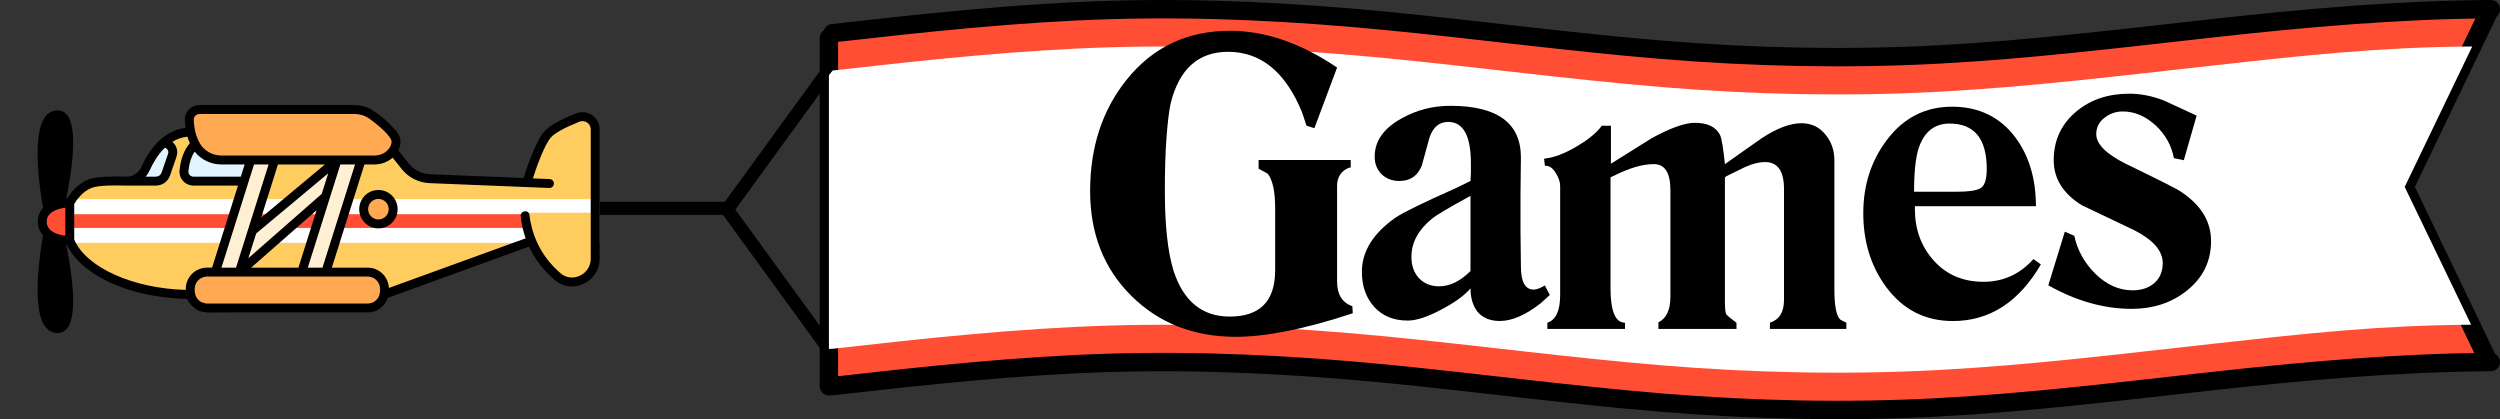 <?xml version="1.0" encoding="UTF-8" standalone="no"?>
<!-- Created with Inkscape (http://www.inkscape.org/) -->

<svg
   width="102.498mm"
   height="17.187mm"
   viewBox="0 0 102.498 17.187"
   version="1.1"
   id="svg324455"
   sodipodi:docname="Plane_Stripe_Games.svg"
   inkscape:version="1.1 (c68e22c387, 2021-05-23)"
   xmlns:inkscape="http://www.inkscape.org/namespaces/inkscape"
   xmlns:sodipodi="http://sodipodi.sourceforge.net/DTD/sodipodi-0.dtd"
   xmlns="http://www.w3.org/2000/svg"
   xmlns:svg="http://www.w3.org/2000/svg">
  <rect x="0" y="0" width="102.498" height="17.187" fill="#333333" stroke="none"/>
  <sodipodi:namedview
     id="namedview324457"
     pagecolor="#ffffff"
     bordercolor="#666666"
     borderopacity="1.0"
     inkscape:pageshadow="2"
     inkscape:pageopacity="0.0"
     inkscape:pagecheckerboard="0"
     inkscape:document-units="mm"
     showgrid="false"
     fit-margin-top="0"
     fit-margin-left="0"
     fit-margin-right="0"
     fit-margin-bottom="0"
     inkscape:zoom="1.0809568"
     inkscape:cx="259.02979"
     inkscape:cy="-18.964681"
     inkscape:window-width="1920"
     inkscape:window-height="1017"
     inkscape:window-x="-8"
     inkscape:window-y="-8"
     inkscape:window-maximized="1"
     inkscape:current-layer="layer1" />
  <defs
     id="defs324452">
    <clipPath
       clipPathUnits="userSpaceOnUse"
       id="clipPath297720">
      <g
         id="g297730">
        <path
           id="path297722"
           style="fill:#ffcd5f;fill-opacity:1;stroke:none;stroke-width:0.885;stroke-linecap:round;stroke-linejoin:round;stroke-opacity:1;paint-order:markers stroke fill;stop-color:#000000"
           d="m 217.893,19.371 c -1.684,0.146 -3.284,0.832 -4.77,1.602 -1.288,0.709 -1.599,2.511 -0.746,3.675 0.663,0.883 1.04,1.991 0.75,3.09 -0.595,2.716 -1.518,5.36 -2.583,7.925 -0.635,1.466 -1.556,3.131 -3.298,3.39 -1.511,0.18 -3.011,0.198 -4.418,0.254 -7.06,0.248 -14.138,-0.122 -21.187,0.422 -2.481,0.225 -4.649,1.693 -6.53,3.228 -1.559,1.299 -2.776,2.955 -3.9,4.62 -0.569,1.192 -0.297,2.518 -0.358,3.791 0.07,3.938 -0.205,7.908 0.375,11.818 0.38,2.668 1.98,4.948 3.859,6.799 5.366,5.696 12.571,9.252 19.891,11.742 6.672,2.181 13.631,3.6 20.656,3.85 0.895,-0.061 1.851,0.188 2.705,-0.079 0.604,-0.299 1.39,-0.4 1.576,-1.156 0.527,-1.402 0.676,-2.978 1.586,-4.229 0.754,-1.099 1.576,-2.308 2.826,-2.869 1.697,-0.52 3.507,-0.522 5.231,-0.824 0.635,-0.429 1.531,-0.657 1.666,-1.524 3.463,-10.945 6.926,-21.89 10.389,-32.835 -0.161,-0.561 0.032,-1.338 -0.363,-1.757 -0.636,-0.408 -1.219,-1.028 -2.044,-0.847 -6.114,-0.057 -12.246,0.178 -18.344,-0.373 -1.197,-0.291 -2.3,-1.174 -2.848,-2.275 -0.173,-3.541 0.609,-7.136 2.188,-10.31 0.451,-0.971 1.565,-1.544 1.641,-2.704 0.152,-1.95 -1.186,-4.176 -3.252,-4.398 -0.232,-0.025 -0.466,-0.034 -0.699,-0.025 z" />
        <path
           id="path297724"
           style="fill:#ffcd5f;fill-opacity:1;stroke:none;stroke-width:0.885;stroke-linecap:round;stroke-linejoin:round;stroke-opacity:1;paint-order:markers stroke fill;stop-color:#000000"
           d="m 257.619,30.648 c -0.587,-0.016 -1.184,0.015 -1.586,0.504 -0.539,0.42 -1.186,0.772 -1.285,1.514 -2.087,6.32 -4.116,12.662 -6.012,19.043 -0.355,1.084 0.17,2.446 1.323,2.759 1.331,0.537 2.527,-0.606 3.524,-1.339 6.243,-5.006 12.33,-10.203 18.495,-15.305 1.401,-1.204 2.892,-2.339 4.238,-3.587 0.144,-0.56 0.812,-1.109 0.557,-1.678 -0.306,-0.548 -0.331,-1.386 -1.092,-1.467 -1.035,-0.547 -2.24,-0.232 -3.362,-0.339 -4.933,-0.058 -9.867,-0.182 -14.801,-0.106 z" />
        <path
           id="path297726"
           style="fill:#ffcd5f;fill-opacity:1;stroke:none;stroke-width:0.885;stroke-linecap:round;stroke-linejoin:round;stroke-opacity:1;paint-order:markers stroke fill;stop-color:#000000"
           d="m 270.52,51.053 c -2.155,1.57 -4.111,3.404 -6.163,5.108 -6.318,5.435 -12.652,10.857 -18.837,16.445 -0.847,0.761 -1.06,2.215 -0.206,3.051 0.921,1.123 2.562,0.886 3.861,0.983 5.24,0.032 10.479,-0.105 15.718,-0.157 0.659,-0.39 1.599,-0.479 1.835,-1.319 2.155,-6.768 4.355,-13.532 6.327,-20.36 0.215,-0.893 0.729,-1.889 0.101,-2.729 -0.131,-0.706 -0.653,-0.966 -1.312,-1.066 -0.477,-0.235 -0.852,-0.168 -1.323,0.045 z" />
        <path
           id="path297728"
           style="fill:#ffcd5f;fill-opacity:1;stroke:none;stroke-width:0.885;stroke-linecap:round;stroke-linejoin:round;stroke-opacity:1;paint-order:markers stroke fill;stop-color:#000000"
           d="m 381.887,12.859 c -2.494,0.317 -4.701,1.645 -6.961,2.657 -3.032,1.46 -6.259,3.043 -8.119,5.986 -1.628,2.534 -2.657,5.392 -3.855,8.141 -0.958,2.462 -2.085,4.887 -2.679,7.468 -0.097,0.625 0.094,1.214 0.602,1.606 0.357,0.54 0.867,0.911 1.532,0.929 0.78,0.13 1.566,0.215 2.352,0.288 -14.69,-0.315 -29.427,-1.069 -44.144,-1.637 -1.352,-0.082 -2.732,-0.059 -4.068,-0.207 -2.42,-1.254 -5.166,-2.159 -6.963,-4.324 -1.566,-1.644 -2.8,-3.622 -4.603,-5.027 -1.062,-0.802 -2.645,-0.578 -3.48,0.441 -2.373,1.261 -5.142,1.397 -7.776,1.408 -0.981,0.06 -2.127,-0.014 -2.811,0.832 -0.737,0.623 -0.731,1.807 -1.078,2.594 -4.102,13.192 -8.31,26.352 -12.425,39.54 -0.298,1.386 0.833,2.721 2.2,2.876 3.091,0.414 6.227,0.287 9.339,0.394 2.473,0.099 4.981,-0.042 7.425,0.397 2.229,0.777 3.171,3.134 4.112,5.094 0.405,0.764 0.67,1.755 1.621,1.983 0.512,0.367 1.104,0.449 1.685,0.195 18.118,-6.524 36.227,-13.077 54.312,-19.692 0.896,-0.164 1.405,-0.914 2.015,-1.512 0.237,-1.428 -0.403,-2.779 -0.655,-4.163 -0.413,-1.833 -0.923,-3.674 -0.943,-5.565 5.18,-0.359 10.379,-0.226 15.568,-0.264 3.826,0 7.651,0 11.477,0 0.494,-0.321 1.27,-0.379 1.577,-0.873 0.333,-0.713 0.516,-1.453 0.414,-2.242 -0.089,-11.217 -0.179,-22.433 -0.269,-33.65 -0.4,-0.766 -0.623,-1.671 -1.442,-2.105 -1.093,-0.976 -2.448,-1.729 -3.962,-1.565 z m -83.654,32.006 c 1.841,0.036 3.83,0.681 4.813,2.352 2.043,3.056 0.804,7.976 -2.791,9.231 -2.93,1.099 -6.681,-0.311 -7.889,-3.256 -0.242,-1.618 -0.268,-3.314 0.087,-4.919 0.421,-1.413 1.723,-2.365 2.971,-3.02 0.894,-0.332 1.862,-0.415 2.809,-0.387 z" />
      </g>
    </clipPath>
  </defs>
  <g
     inkscape:label="Layer 1"
     inkscape:groupmode="layer"
     id="layer1"
     transform="translate(-7.224,-157.837)">
    <g
       id="g17236"
       transform="translate(0,-2.117)">
      <path
         style="fill:none;stroke:#000000;stroke-width:0.536;stroke-linecap:round;stroke-linejoin:miter;stroke-miterlimit:4;stroke-dasharray:none;stroke-opacity:1"
         d="M 27.648,168.495 H 37.078"
         id="path313325"
         sodipodi:nodetypes="cc" />
      <path
         style="fill:none;stroke:#000000;stroke-width:0.536;stroke-linecap:round;stroke-linejoin:miter;stroke-miterlimit:4;stroke-dasharray:none;stroke-opacity:1"
         d="m 37.078,168.495 4.434,-6.097"
         id="path313327"
         sodipodi:nodetypes="cc" />
      <path
         style="fill:none;stroke:#000000;stroke-width:0.536;stroke-linecap:round;stroke-linejoin:miter;stroke-miterlimit:4;stroke-dasharray:none;stroke-opacity:1"
         d="m 37.078,168.598 4.434,6.097"
         id="path313445"
         sodipodi:nodetypes="cc" />
    </g>
    <path
       style="fill:#ff4e33;fill-opacity:1;stroke:#000000;stroke-width:0.754;stroke-linecap:round;stroke-linejoin:round;stroke-miterlimit:4;stroke-dasharray:none;stroke-opacity:1;paint-order:markers stroke fill;stop-color:#000000"
       d="m 41.361,159.199 c 3.777,-0.428 7.554,-0.836 11.331,-0.951 3.777,-0.115 7.554,0.076 11.33,0.442 3.777,0.366 7.554,0.877 11.331,1.188 3.777,0.311 7.554,0.393 11.331,0.193 3.777,-0.2 7.553,-0.666 11.33,-1.084 3.779,-0.418 7.555,-0.75 11.332,-0.773 l -0.103,0.146 -3.429,7.14 v 0 l 3.429,7.14 0.103,0.04 c -3.776,0.024 -7.552,0.356 -11.332,0.773 -3.776,0.418 -7.552,0.884 -11.33,1.084 -3.777,0.2 -7.554,0.117 -11.331,-0.193 -3.777,-0.311 -7.554,-0.821 -11.331,-1.188 -3.777,-0.366 -7.554,-0.557 -11.33,-0.442 -3.777,0.115 -7.554,0.523 -11.331,0.951 l -0.153,0.007 v -14.279"
       title="t sin(6*t)"
       id="path315727"
       sodipodi:nodetypes="ccccsccccccccscccccc" />
    <g
       id="g990"
       transform="matrix(0.919,0,0,0.919,6.447,15.498)">
      <path
         id="path162447"
         style="fill:#ff4e33;fill-opacity:1;stroke:none;stroke-width:0.048;stroke-linecap:round;stroke-linejoin:round;stroke-opacity:1;paint-order:markers stroke fill;stop-color:#000000"
         d="m 3.454,164.027 c -0.307,0.07 -0.622,0.271 -0.7,0.595 -0.103,0.319 0.1,0.668 0.391,0.807 0.135,0.083 0.291,0.143 0.452,0.118 0.18,-0.006 0.309,-0.169 0.363,-0.327 0.03,-0.141 0.004,-0.287 0.013,-0.43 -0.003,-0.171 0.022,-0.352 -0.055,-0.511 -0.036,-0.116 -0.137,-0.202 -0.256,-0.223 -0.066,-0.026 -0.138,-0.04 -0.209,-0.029 z" />
      <path
         id="path1258"
         style="fill:#000000;stroke:none;stroke-width:0.019;stroke-linecap:round;stroke-linejoin:round;stroke-opacity:1;paint-order:markers stroke fill;stop-color:#000000"
         d="m 2.974,165.523 c -0.088,0.128 -0.072,0.292 -0.105,0.438 -0.11,0.8 -0.195,1.611 -0.136,2.419 0.033,0.327 0.073,0.674 0.261,0.954 0.113,0.168 0.323,0.29 0.528,0.227 0.213,-0.071 0.297,-0.309 0.345,-0.508 0.093,-0.459 0.056,-0.932 0.021,-1.395 -0.059,-0.652 -0.167,-1.3 -0.301,-1.94 -0.031,-0.104 -0.121,-0.174 -0.224,-0.2 -0.094,-0.029 -0.2,-0.106 -0.295,-0.036 -0.031,0.014 -0.063,0.029 -0.094,0.043 z" />
      <path
         id="path7867"
         style="fill:#000000;stroke:none;stroke-width:0.096;stroke-linecap:round;stroke-linejoin:round;stroke-opacity:1;paint-order:markers stroke fill;stop-color:#000000"
         d="m 3.359,160.031 c -0.241,0.046 -0.379,0.282 -0.468,0.49 -0.117,0.349 -0.123,0.723 -0.136,1.088 -0.012,0.723 0.049,1.447 0.159,2.161 0.019,0.139 0.107,0.289 0.259,0.302 0.096,0.007 0.195,-0.028 0.278,-0.072 0.074,-0.046 0.129,-0.115 0.139,-0.204 0.103,-0.504 0.161,-1.017 0.222,-1.528 0.06,-0.519 0.105,-1.044 0.056,-1.566 -0.028,-0.222 -0.088,-0.467 -0.27,-0.613 -0.068,-0.05 -0.157,-0.07 -0.24,-0.058 z" />
      <path
         id="path297849"
         style="fill:#e1f4ff;fill-opacity:1;stroke:none;stroke-width:0.048;stroke-linecap:round;stroke-linejoin:round;stroke-opacity:1;paint-order:markers stroke fill;stop-color:#000000"
         d="m 8.066,161.346 c -0.277,0.279 -0.493,0.611 -0.667,0.962 -0.054,0.115 -0.123,0.221 -0.183,0.331 -0.03,0.066 0.007,0.137 0.014,0.204 0.055,0.069 0.132,0.116 0.222,0.115 0.181,0.006 0.372,0.032 0.546,-0.031 0.215,-0.088 0.279,-0.333 0.352,-0.53 0.075,-0.23 0.167,-0.457 0.219,-0.693 0.015,-0.145 -0.092,-0.268 -0.19,-0.36 -0.068,-0.017 -0.136,-0.096 -0.204,-0.046 -0.036,0.016 -0.072,0.032 -0.108,0.048 z" />
      <path
         id="path297888"
         style="fill:#e1f4ff;fill-opacity:1;stroke:none;stroke-width:0.048;stroke-linecap:round;stroke-linejoin:round;stroke-opacity:1;paint-order:markers stroke fill;stop-color:#000000"
         d="m 9.498,161.496 c -0.184,0.047 -0.238,0.254 -0.297,0.409 -0.07,0.227 -0.142,0.463 -0.126,0.702 0.02,0.235 0.264,0.386 0.486,0.372 0.679,0.013 1.358,0.009 2.037,0.012 0.072,-0.041 0.175,-0.049 0.2,-0.14 0.059,-0.178 0.115,-0.359 0.164,-0.54 0.014,-0.071 -0.044,-0.135 -0.066,-0.2 -0.128,-0.102 -0.303,-0.072 -0.455,-0.086 -0.333,-0.014 -0.669,10e-4 -1.001,-0.037 -0.287,-0.056 -0.528,-0.239 -0.735,-0.437 -0.058,-0.053 -0.132,-0.052 -0.206,-0.056 z" />
      <g
         id="g95504"
         transform="matrix(0.108,0,0,0.108,-14.56,158.723)">
        <path
           id="path8125"
           style="fill:#ffcd5f;fill-opacity:1;stroke:none;stroke-width:0.885;stroke-linecap:round;stroke-linejoin:round;stroke-opacity:1;paint-order:markers stroke fill;stop-color:#000000"
           d="m 217.893,19.371 c -1.684,0.146 -3.284,0.832 -4.77,1.602 -1.288,0.709 -1.599,2.511 -0.746,3.675 0.663,0.883 1.04,1.991 0.75,3.09 -0.595,2.716 -1.518,5.36 -2.583,7.925 -0.635,1.466 -1.556,3.131 -3.298,3.39 -1.511,0.18 -3.011,0.198 -4.418,0.254 -7.06,0.248 -14.138,-0.122 -21.187,0.422 -2.481,0.225 -4.649,1.693 -6.53,3.228 -1.559,1.299 -2.776,2.955 -3.9,4.62 -0.569,1.192 -0.297,2.518 -0.358,3.791 0.07,3.938 -0.205,7.908 0.375,11.818 0.38,2.668 1.98,4.948 3.859,6.799 5.366,5.696 12.571,9.252 19.891,11.742 6.672,2.181 13.631,3.6 20.656,3.85 0.895,-0.061 1.851,0.188 2.705,-0.079 0.604,-0.299 1.39,-0.4 1.576,-1.156 0.527,-1.402 0.676,-2.978 1.586,-4.229 0.754,-1.099 1.576,-2.308 2.826,-2.869 1.697,-0.52 3.507,-0.522 5.231,-0.824 0.635,-0.429 1.531,-0.657 1.666,-1.524 3.463,-10.945 6.926,-21.89 10.389,-32.835 -0.161,-0.561 0.032,-1.338 -0.363,-1.757 -0.636,-0.408 -1.219,-1.028 -2.044,-0.847 -6.114,-0.057 -12.246,0.178 -18.344,-0.373 -1.197,-0.291 -2.3,-1.174 -2.848,-2.275 -0.173,-3.541 0.609,-7.136 2.188,-10.31 0.451,-0.971 1.565,-1.544 1.641,-2.704 0.152,-1.95 -1.186,-4.176 -3.252,-4.398 -0.232,-0.025 -0.466,-0.034 -0.699,-0.025 z" />
        <path
           id="path8164"
           style="fill:#ffcd5f;fill-opacity:1;stroke:none;stroke-width:0.885;stroke-linecap:round;stroke-linejoin:round;stroke-opacity:1;paint-order:markers stroke fill;stop-color:#000000"
           d="m 257.619,30.648 c -0.587,-0.016 -1.184,0.015 -1.586,0.504 -0.539,0.42 -1.186,0.772 -1.285,1.514 -2.087,6.32 -4.116,12.662 -6.012,19.043 -0.355,1.084 0.17,2.446 1.323,2.759 1.331,0.537 2.527,-0.606 3.524,-1.339 6.243,-5.006 12.33,-10.203 18.495,-15.305 1.401,-1.204 2.892,-2.339 4.238,-3.587 0.144,-0.56 0.812,-1.109 0.557,-1.678 -0.306,-0.548 -0.331,-1.386 -1.092,-1.467 -1.035,-0.547 -2.24,-0.232 -3.362,-0.339 -4.933,-0.058 -9.867,-0.182 -14.801,-0.106 z" />
        <path
           id="path8203"
           style="fill:#ffcd5f;fill-opacity:1;stroke:none;stroke-width:0.885;stroke-linecap:round;stroke-linejoin:round;stroke-opacity:1;paint-order:markers stroke fill;stop-color:#000000"
           d="m 270.52,51.053 c -2.155,1.57 -4.111,3.404 -6.163,5.108 -6.318,5.435 -12.652,10.857 -18.837,16.445 -0.847,0.761 -1.06,2.215 -0.206,3.051 0.921,1.123 2.562,0.886 3.861,0.983 5.24,0.032 10.479,-0.105 15.718,-0.157 0.659,-0.39 1.599,-0.479 1.835,-1.319 2.155,-6.768 4.355,-13.532 6.327,-20.36 0.215,-0.893 0.729,-1.889 0.101,-2.729 -0.131,-0.706 -0.653,-0.966 -1.312,-1.066 -0.477,-0.235 -0.852,-0.168 -1.323,0.045 z" />
        <path
           id="path8242"
           style="fill:#ffcd5f;fill-opacity:1;stroke:none;stroke-width:0.885;stroke-linecap:round;stroke-linejoin:round;stroke-opacity:1;paint-order:markers stroke fill;stop-color:#000000"
           d="m 381.887,12.859 c -2.494,0.317 -4.701,1.645 -6.961,2.657 -3.032,1.46 -6.259,3.043 -8.119,5.986 -1.628,2.534 -2.657,5.392 -3.855,8.141 -0.958,2.462 -2.085,4.887 -2.679,7.468 -0.097,0.625 0.094,1.214 0.602,1.606 0.357,0.54 0.867,0.911 1.532,0.929 0.78,0.13 1.566,0.215 2.352,0.288 -14.69,-0.315 -29.427,-1.069 -44.144,-1.637 -1.352,-0.082 -2.732,-0.059 -4.068,-0.207 -2.42,-1.254 -5.166,-2.159 -6.963,-4.324 -1.566,-1.644 -2.8,-3.622 -4.603,-5.027 -1.062,-0.802 -2.645,-0.578 -3.48,0.441 -2.373,1.261 -5.142,1.397 -7.776,1.408 -0.981,0.06 -2.127,-0.014 -2.811,0.832 -0.737,0.623 -0.731,1.807 -1.078,2.594 -4.102,13.192 -8.31,26.352 -12.425,39.54 -0.298,1.386 0.833,2.721 2.2,2.876 3.091,0.414 6.227,0.287 9.339,0.394 2.473,0.099 4.981,-0.042 7.425,0.397 2.229,0.777 3.171,3.134 4.112,5.094 0.405,0.764 0.67,1.755 1.621,1.983 0.512,0.367 1.104,0.449 1.685,0.195 18.118,-6.524 36.227,-13.077 54.312,-19.692 0.896,-0.164 1.405,-0.914 2.015,-1.512 0.237,-1.428 -0.403,-2.779 -0.655,-4.163 -0.413,-1.833 -0.923,-3.674 -0.943,-5.565 5.18,-0.359 10.379,-0.226 15.568,-0.264 3.826,0 7.651,0 11.477,0 0.494,-0.321 1.27,-0.379 1.577,-0.873 0.333,-0.713 0.516,-1.453 0.414,-2.242 -0.089,-11.217 -0.179,-22.433 -0.269,-33.65 -0.4,-0.766 -0.623,-1.671 -1.442,-2.105 -1.093,-0.976 -2.448,-1.729 -3.962,-1.565 z m -83.654,32.006 c 1.841,0.036 3.83,0.681 4.813,2.352 2.043,3.056 0.804,7.976 -2.791,9.231 -2.93,1.099 -6.681,-0.311 -7.889,-3.256 -0.242,-1.618 -0.268,-3.314 0.087,-4.919 0.421,-1.413 1.723,-2.365 2.971,-3.02 0.894,-0.332 1.862,-0.415 2.809,-0.387 z" />
      </g>
      <path
         id="path1297"
         style="fill:#000000;stroke:none;stroke-width:0.039;stroke-linecap:round;stroke-linejoin:round;stroke-opacity:1;paint-order:markers stroke fill;stop-color:#000000"
         d="m 10.485,172.631 c -16.697,-9.272 -8.348,-4.636 0,0 z"
         sodipodi:nodetypes="cc" />
      <path
         id="path51291"
         style="fill:#ffa953;fill-opacity:1;stroke:none;stroke-width:0.068;stroke-linecap:round;stroke-linejoin:round;stroke-opacity:1;paint-order:markers stroke fill;stop-color:#000000"
         d="m 9.489,159.865 c -0.102,0.114 -0.192,0.254 -0.182,0.414 0.015,0.244 0.062,0.487 0.134,0.72 0.135,0.426 0.45,0.81 0.883,0.951 0.261,0.097 0.543,0.062 0.815,0.074 2.205,0.019 4.411,0.006 6.616,0.005 0.145,-0.028 0.272,-0.11 0.399,-0.182 0.22,-0.136 0.373,-0.383 0.385,-0.642 -0.022,-0.229 -0.192,-0.407 -0.341,-0.567 -0.29,-0.285 -0.607,-0.551 -0.968,-0.741 -0.216,-0.116 -0.471,-0.084 -0.707,-0.1 -1.351,-0.022 -2.702,-0.012 -4.054,-0.015 -0.937,0 -1.874,0 -2.811,0 -0.057,0.028 -0.114,0.055 -0.171,0.083 z" />
      <path
         id="path51369"
         style="fill:#ffa953;fill-opacity:1;stroke:none;stroke-width:0.034;stroke-linecap:round;stroke-linejoin:round;stroke-opacity:1;paint-order:markers stroke fill;stop-color:#000000"
         d="m 9.873,167.061 c -0.197,0.083 -0.375,0.224 -0.46,0.425 -0.099,0.179 -0.062,0.391 -0.041,0.585 0.043,0.223 0.214,0.409 0.411,0.512 0.189,0.079 0.398,0.046 0.598,0.055 2.354,0.012 4.707,0.003 7.061,0.002 0.253,-0.055 0.464,-0.258 0.557,-0.497 0.052,-0.165 0.039,-0.343 0.025,-0.513 -0.055,-0.254 -0.261,-0.47 -0.505,-0.554 -0.218,-0.043 -0.443,-0.024 -0.664,-0.033 -2.295,-0.008 -4.591,-0.003 -6.886,-0.004 -0.032,0.007 -0.064,0.015 -0.096,0.022 z" />
      <path
         id="rect95528"
         clip-path="none"
         style="fill:#ffffff;stroke-width:0.153;stroke-linecap:round;stroke-linejoin:round;paint-order:markers stroke fill;stop-color:#000000"
         d="m 3.919,163.769 h 23.659 v 1.952 H 3.919 Z"
         sodipodi:nodetypes="ccccc" />
      <path
         id="rect119313"
         clip-path="none"
         style="fill:#ff4e33;stroke-width:0.15;stroke-linecap:round;stroke-linejoin:round;paint-order:markers stroke fill;stop-color:#000000"
         d="m 3.919,164.44 h 23.511 v 0.612 H 3.919 Z"
         sodipodi:nodetypes="ccccc" />
      <path
         id="path31003"
         style="fill:#fff0d4;fill-opacity:1;stroke:none;stroke-width:0.024;stroke-linecap:round;stroke-linejoin:round;stroke-opacity:1;paint-order:markers stroke fill;stop-color:#000000"
         d="m 15.351,162.502 c -1.053,0.866 -2.1,1.739 -3.146,2.614 -0.133,0.11 -0.145,0.295 -0.206,0.447 -0.078,0.252 -0.168,0.502 -0.234,0.756 -0.009,0.067 -6.46e-4,0.129 0.052,0.176 0.025,0.071 0.092,0.074 0.157,0.078 0.113,0.035 0.191,-0.081 0.271,-0.14 1.042,-0.907 2.078,-1.82 3.117,-2.73 0.099,-0.127 0.116,-0.292 0.172,-0.439 0.056,-0.181 0.117,-0.361 0.164,-0.545 -0.022,-0.059 -0.007,-0.145 -0.053,-0.187 -0.065,-0.028 -0.125,-0.107 -0.199,-0.06 -0.032,0.01 -0.064,0.019 -0.096,0.029 z" />
      <path
         id="path90522"
         style="fill:#ffcd5f;fill-opacity:1;stroke:none;stroke-width:0.068;stroke-linecap:round;stroke-linejoin:round;stroke-opacity:1;paint-order:markers stroke fill;stop-color:#000000"
         d="m 24.272,164.45 c -0.021,0.085 0.059,0.317 0.095,0.406 0.076,0.376 0.209,0.74 0.376,1.085 0.235,0.436 0.546,0.829 0.9,1.174 0.177,0.174 0.39,0.333 0.646,0.354 0.42,0.05 0.85,-0.187 1.043,-0.562 0.073,-0.102 0.124,-0.222 0.109,-0.35 v -1.817 c -0.035,-0.054 -0.041,-0.286 -0.095,-0.319 -0.077,-0.036 -0.156,-0.056 -0.242,-0.046 h -2.668 c -0.055,0.025 -0.109,0.05 -0.164,0.074 z"
         sodipodi:nodetypes="cccccccccccc" />
      <path
         id="path305253"
         style="fill:#ffa953;fill-opacity:1;stroke:none;stroke-width:0.068;stroke-linecap:round;stroke-linejoin:round;stroke-opacity:1;paint-order:markers stroke fill;stop-color:#000000"
         d="m 17.702,163.585 c -0.313,0.016 -0.564,0.3 -0.581,0.605 -0.03,0.278 0.147,0.561 0.416,0.646 0.268,0.116 0.596,-0.001 0.754,-0.241 0.128,-0.162 0.173,-0.389 0.087,-0.58 -0.104,-0.267 -0.387,-0.455 -0.675,-0.43 z" />
      <path
         id="path31042"
         style="fill:#fff0d4;fill-opacity:1;stroke:none;stroke-width:0.024;stroke-linecap:round;stroke-linejoin:round;stroke-opacity:1;paint-order:markers stroke fill;stop-color:#000000"
         d="m 15.903,162.093 c -0.084,0.145 -0.109,0.315 -0.167,0.471 -0.442,1.401 -0.886,2.803 -1.328,4.204 0.017,0.061 -0.004,0.145 0.039,0.191 0.069,0.045 0.132,0.112 0.222,0.092 0.199,-0.003 0.401,0.006 0.599,-0.005 0.07,-0.039 0.166,-0.049 0.191,-0.136 0.286,-0.885 0.561,-1.775 0.842,-2.661 0.205,-0.649 0.409,-1.298 0.614,-1.947 -0.018,-0.061 0.003,-0.145 -0.04,-0.19 -0.069,-0.044 -0.132,-0.112 -0.221,-0.092 -0.199,0.003 -0.4,-0.006 -0.598,0.004 -0.051,0.023 -0.102,0.047 -0.154,0.07 z" />
      <path
         id="path30964"
         style="fill:#fff0d4;fill-opacity:1;stroke:none;stroke-width:0.024;stroke-linecap:round;stroke-linejoin:round;stroke-opacity:1;paint-order:markers stroke fill;stop-color:#000000"
         d="m 12.041,162.093 c -0.083,0.144 -0.109,0.313 -0.166,0.469 -0.44,1.401 -0.885,2.8 -1.325,4.202 -0.024,0.068 0.023,0.131 0.041,0.195 0.066,0.058 0.145,0.098 0.235,0.089 0.193,1.6e-4 0.388,0.004 0.579,-0.007 0.069,-0.04 0.165,-0.05 0.19,-0.138 0.486,-1.522 0.964,-3.048 1.446,-4.572 0.022,-0.07 -0.015,-0.143 -0.019,-0.215 -0.078,-0.043 -0.148,-0.117 -0.245,-0.096 -0.194,0.003 -0.39,-0.006 -0.582,0.004 -0.051,0.023 -0.102,0.047 -0.154,0.07 z" />
      <g
         id="g6"
         transform="matrix(0.199,0,0,0.199,2.522,159.067)">
        <path
           d="m 43.388,49.026 h 30.626 c 2.104,0 3.873,-1.38 4.503,-3.274 L 110.17,34.269 c 1.284,2.743 3.179,5.241 5.72,7.451 1.12,0.973 2.503,1.477 3.917,1.477 0.857,0 1.725,-0.186 2.552,-0.563 2.252,-1.026 3.651,-3.191 3.651,-5.649 V 27.347 7.986 c 0,-1.279 -0.631,-2.47 -1.688,-3.186 -1.063,-0.721 -2.41,-0.866 -3.604,-0.39 -3.701,1.473 -6.125,2.866 -7.204,4.141 -1.926,2.276 -3.891,8.237 -4.545,10.34 L 87.947,18.041 C 86.088,17.966 84.358,17.087 83.199,15.63 L 80.868,12.7 c 0.33,-0.648 0.498,-1.317 0.498,-1.996 0,-0.344 -0.001,-1.086 -1.026,-2.42 L 78.689,6.518 C 78.342,6.194 77.948,5.849 77.504,5.48 77.13,5.171 76.721,4.846 76.273,4.505 L 74.521,3.355 C 73.458,2.827 72.288,2.544 71.07,2.544 L 36.275,2.543 c -0.886,0 -1.715,0.35 -2.335,0.983 -0.615,0.629 -0.943,1.457 -0.923,2.332 0.014,0.615 0.067,1.215 0.15,1.801 -5.117,0.597 -8.182,4.994 -9.88,8.729 -0.602,1.323 -1.976,2.234 -3.307,2.198 -3.325,-0.069 -6.728,-0.074 -8.585,0.648 -2.544,0.991 -4.144,3.228 -4.77,4.254 C 6.556,23.492 6.484,23.499 6.413,23.505 7.359,18.964 9.347,7.686 6.499,4.62 5.841,3.912 4.97,3.616 3.983,3.766 3.031,3.909 2.234,4.427 1.615,5.304 -1.436,9.622 0.669,22.507 1.236,25.624 c -0.718,0.759 -1.188,1.758 -1.188,3.062 0,1.304 0.469,2.303 1.188,3.062 -0.566,3.117 -2.672,16.003 0.379,20.32 0.62,0.877 1.417,1.395 2.369,1.538 0.167,0.025 0.331,0.038 0.49,0.038 0.785,0 1.479,-0.304 2.025,-0.892 2.848,-3.066 0.86,-14.345 -0.086,-18.887 0.056,0.005 0.112,0.009 0.167,0.013 1.866,3.938 6.256,7.255 12.038,9.417 l 1.929,0.666 c 0.987,0.31 2.007,0.586 3.056,0.827 1.358,0.313 2.764,0.568 4.203,0.763 l 1.989,0.232 c 1.235,0.115 2.492,0.178 3.764,0.198 0.433,1.111 1.346,1.949 2.333,2.536 0.585,0.348 1.309,0.38 1.979,0.498 0.039,0.007 0.079,0.01 0.118,0.012 1.132,0.057 3.399,0 3.399,0 z M 35.37,4.925 C 35.611,4.679 35.932,4.543 36.275,4.543 L 71.07,4.544 c 1.245,0 2.426,0.386 3.416,1.115 3.852,2.836 4.879,4.506 4.879,5.045 0,0.493 -0.179,1 -0.531,1.507 -0.715,1.028 -1.966,1.642 -3.346,1.642 H 41.235 c -2.014,0 -3.868,-1.037 -4.839,-2.706 C 35.54,9.674 35.063,7.831 35.017,5.814 35.009,5.482 35.134,5.166 35.37,4.925 Z m 25.206,34.06 4.904,-15.53 c 0.044,-0.083 0.064,-0.171 0.083,-0.261 l 2.318,-7.341 h 3.292 L 63.869,38.985 Z M 35.217,12.965 c 1.409,1.802 3.634,2.888 6.018,2.888 h 5.191 l -0.864,2.734 H 34.929 c -0.32,0 -0.614,-0.132 -0.83,-0.37 -0.216,-0.24 -0.317,-0.55 -0.284,-0.87 0.189,-1.827 0.643,-3.25 1.402,-4.382 z m 13.306,2.888 h 3.269 L 44.487,38.985 H 41.218 Z M 63.7,22.451 47.251,36.874 49.004,31.324 65.158,17.837 Z M 50.121,27.785 53.889,15.853 H 64.412 Z M 62.538,26.13 58.478,38.985 H 47.877 Z M 25.107,17.217 c 0.79,-1.737 1.905,-3.64 3.417,-5.111 l 0.035,0.01 c 0.277,0.081 0.503,0.267 0.636,0.522 0.133,0.257 0.154,0.548 0.061,0.82 l -1.457,4.228 c -0.186,0.539 -0.693,0.9 -1.262,0.9 H 24.23 c 0.35,-0.408 0.649,-0.866 0.877,-1.369 z M 5.303,31.666 c -0.002,0 -0.003,-0.001 -0.005,-0.001 -1.471,-0.33 -3.25,-1.114 -3.25,-2.979 0,-1.863 1.774,-2.647 3.244,-2.978 0.007,-10e-4 0.014,-0.003 0.021,-0.004 0.324,-0.072 0.634,-0.123 0.905,-0.158 v 6.279 C 5.943,31.79 5.631,31.739 5.303,31.666 Z M 3.248,6.458 C 3.644,5.897 4.028,5.781 4.282,5.742 4.609,5.695 4.829,5.762 5.033,5.98 6.92,8.013 5.615,17.792 4.282,23.9 3.864,24.023 3.449,24.177 3.048,24.363 2.213,19.366 1.108,9.487 3.248,6.458 Z M 5.034,51.391 C 4.831,51.61 4.614,51.676 4.283,51.629 4.029,51.59 3.645,51.474 3.249,50.913 1.109,47.885 2.214,38.006 3.049,33.007 c 0.4,0.187 0.815,0.341 1.233,0.463 1.334,6.109 2.64,15.888 0.752,17.921 z M 8.217,32.678 v -7.954 c 0.368,-0.644 1.719,-2.775 3.903,-3.625 1.643,-0.639 5.508,-0.561 7.818,-0.512 0.005,0 0.011,-0.001 0.016,-0.001 0.002,0 0.003,0.001 0.005,0.001 h 6.578 c 1.422,0 2.689,-0.903 3.153,-2.248 l 1.457,-4.229 c 0.274,-0.795 0.212,-1.645 -0.175,-2.392 -0.19,-0.367 -0.447,-0.683 -0.754,-0.939 0.997,-0.616 2.122,-1.035 3.392,-1.154 0.15,0.505 0.327,0.99 0.533,1.454 -1.29,1.524 -2.053,3.512 -2.317,6.059 -0.091,0.879 0.196,1.76 0.788,2.416 0.591,0.655 1.435,1.031 2.315,1.031 h 10.002 l -5.81,18.397 H 37.99 c -2.627,0 -4.765,2.138 -4.765,4.766 v 0.224 C 21.444,43.686 10.862,38.943 8.217,32.678 Z M 74.014,47.027 H 37.99 c -0.179,0 -0.353,-0.02 -0.523,-0.053 -0.159,-0.106 -0.339,-0.183 -0.545,-0.183 -0.011,0 -0.02,0.006 -0.031,0.006 -0.747,-0.325 -1.313,-0.974 -1.544,-1.765 0,-0.01 0.006,-0.019 0.006,-0.029 0,-0.149 -0.037,-0.287 -0.095,-0.414 -0.013,-0.108 -0.033,-0.214 -0.033,-0.326 V 43.75 c 0,-1.525 1.24,-2.766 2.765,-2.766 h 36.024 c 1.525,0 2.765,1.24 2.765,2.766 v 0.512 c 0,0.108 -0.02,0.21 -0.032,0.315 -0.064,0.135 -0.087,0.284 -0.085,0.437 -0.33,1.157 -1.385,2.013 -2.648,2.013 z m 49.995,-18.679 v 8.637 h 0.001 c 0,1.665 -0.951,3.133 -2.481,3.83 -1.492,0.679 -3.11,0.454 -4.327,-0.604 -3.811,-3.313 -5.934,-7.325 -6.769,-11.863 -0.182,-0.989 -0.023,-2.001 -1.129,-2.001 -0.281,0 -0.55,0.118 -0.739,0.326 -0.189,0.208 -0.283,0.486 -0.256,0.767 0.162,1.736 0.546,3.39 1.103,4.976 L 78.758,43.537 C 78.644,41.01 76.569,38.985 74.014,38.985 h -8.049 l 7.304,-23.132 h 2.218 c 1.566,0 3.028,-0.558 4.116,-1.527 l 2.029,2.55 c 1.521,1.912 3.792,3.065 6.232,3.164 l 26.843,1.085 c 0.014,0.001 0.027,0.001 0.041,0.001 0.534,0 0.977,-0.422 0.999,-0.96 0.022,-0.552 -0.407,-1.017 -0.958,-1.039 l -3.751,-0.152 c 0.872,-2.726 2.566,-7.434 4.002,-9.131 0.841,-0.993 3.12,-2.264 6.417,-3.576 0.587,-0.231 1.222,-0.165 1.742,0.188 0.515,0.349 0.81,0.906 0.81,1.53 v 18.361"
           id="path2"
           sodipodi:nodetypes="cscccscscscccccccsccsccccccccccccccccscccscccccscccaaaccccccscsscccccccccccsccscccccccccccccccccccccccccccsccccscccccccccccccccccccccsssccccccccsccssccsscsccscssssssccscccccscscccsccsccccsccccccsc" />
        <path
           d="m 76.411,21.575 c -2.374,0 -4.305,1.931 -4.305,4.305 0,2.373 1.931,4.304 4.305,4.304 2.374,0 4.304,-1.931 4.304,-4.304 10e-4,-2.374 -1.93,-4.305 -4.304,-4.305 z m 0,6.609 c -1.271,0 -2.305,-1.033 -2.305,-2.304 0,-1.271 1.034,-2.305 2.305,-2.305 1.271,0 2.304,1.034 2.304,2.305 0,1.271 -1.033,2.304 -2.304,2.304 z"
           id="path4" />
      </g>
    </g>
    <path
       style="fill:#ffffff;fill-opacity:1;stroke:none;stroke-width:0.754;stroke-linecap:round;stroke-linejoin:round;stroke-miterlimit:4;stroke-dasharray:none;stroke-opacity:1;paint-order:markers stroke fill;stop-color:#000000"
       d="m 41.361,160.728 c 3.777,-0.428 7.554,-0.836 11.331,-0.951 3.777,-0.115 7.554,0.076 11.33,0.442 3.777,0.366 7.554,0.877 11.331,1.188 3.777,0.311 7.554,0.393 11.331,0.193 3.777,-0.2 7.553,-0.666 11.33,-1.084 3.779,-0.418 6.794,-0.75 10.571,-0.773 l -0.072,0.146 -2.698,5.611 v 0 l 2.704,5.611 0.011,0.04 c -3.776,0.024 -6.736,0.356 -10.515,0.773 -3.776,0.418 -7.552,0.884 -11.33,1.084 -3.777,0.2 -7.554,0.117 -11.331,-0.193 -3.777,-0.311 -7.554,-0.821 -11.331,-1.188 -3.777,-0.366 -7.554,-0.557 -11.33,-0.442 -3.777,0.115 -7.554,0.523 -11.331,0.951 l -0.153,0.007 v -11.222"
       title="t sin(6*t)"
       id="path10684"
       sodipodi:nodetypes="ccccsccccccccscccccc" />
    <g
       id="g24566"
       transform="translate(-2.454,-17.309)"
       style="stroke:none">
      <path
         d="m 63.566,180.403 -0.322,-0.102 -0.186,-0.559 q -1.016,-2.472 -3.031,-2.472 -1.829,0 -2.354,2.117 -0.102,0.491 -0.169,1.389 -0.068,0.897 -0.068,2.201 0,2.117 0.356,3.268 0.61,1.88 2.303,1.88 1.863,0 1.863,-1.897 v -2.557 q 0,-1.016 -0.305,-1.405 l -0.373,-0.203 v -0.356 h 3.776 v 0.305 l -0.085,0.017 q -0.474,0.203 -0.474,0.745 v 3.912 q 0,0.796 0.627,1.016 l 0.017,0.288 q -2.929,0.965 -4.792,0.965 -2.591,0 -4.284,-1.676 -1.693,-1.676 -1.693,-4.301 0,-2.692 1.49,-4.555 1.609,-2.015 4.25,-2.015 2.151,0 4.386,1.507 z"
         id="path18142"
         style="font-size:16.933px;line-height:1.25;font-family:rookie;-inkscape-font-specification:rookie;word-spacing:0px;fill:#000000;stroke:none;stroke-width:0.265" />
      <path
         d="m 69.967,182.566 0.017,-0.356 v -0.356 q 0,-1.71 -0.931,-1.71 -0.542,0 -0.762,0.627 l -0.322,1.168 q -0.254,0.627 -0.914,0.627 -0.44,0 -0.728,-0.271 -0.288,-0.288 -0.288,-0.728 0,-0.965 1.118,-1.575 0.914,-0.508 1.981,-0.508 2.896,0 2.896,2.117 l -0.017,1.507 v 1.507 l 0.017,1.456 q 0,0.948 0.525,0.948 0.169,0 0.457,-0.169 l 0.203,0.389 -0.373,0.339 q -0.931,0.728 -1.676,0.728 -0.576,0 -0.897,-0.356 -0.305,-0.373 -0.305,-0.982 -0.373,0.44 -1.219,0.881 -0.83,0.44 -1.355,0.44 -0.864,0 -1.372,-0.559 -0.508,-0.559 -0.508,-1.439 0,-1.253 1.372,-2.218 0.44,-0.305 2.489,-1.219 z m 0,0.61 q -1.338,0.728 -1.592,0.948 -0.83,0.677 -0.83,1.558 0,0.525 0.305,0.864 0.322,0.339 0.83,0.339 0.66,0 1.287,-0.627 z"
         id="path18144"
         style="font-size:16.933px;line-height:1.25;font-family:rookie;-inkscape-font-specification:rookie;word-spacing:0px;fill:#000000;stroke:none;stroke-width:0.265" />
      <path
         d="m 75.352,180.301 h 0.373 v 1.558 l 1.676,-1.05 q 1.151,-0.627 1.761,-0.627 0.779,0 1.033,0.491 0.102,0.203 0.203,1.202 l 1.49,-1.05 q 0.948,-0.627 1.643,-0.627 0.61,0 0.982,0.457 0.373,0.44 0.373,1.067 v 5.283 q 0,1.05 0.254,1.253 l 0.237,0.119 v 0.254 h -3.133 v -0.254 q 0.576,-0.186 0.576,-0.931 v -4.555 q 0,-1.101 -0.779,-1.101 -0.356,0 -0.813,0.203 l -0.762,0.373 -0.068,0.051 v 5.097 q 0,0.406 0.051,0.508 0.051,0.085 0.423,0.356 v 0.254 h -3.2 v -0.271 q 0.491,-0.237 0.491,-1.05 v -4.369 q 0,-1.067 -0.677,-1.067 -0.356,0 -0.762,0.119 -0.406,0.119 -1.016,0.423 v 4.538 q 0,1.422 0.593,1.422 v 0.254 h -3.183 v -0.254 q 0.525,-0.169 0.525,-1.135 v -4.47 q 0,-0.254 -0.186,-0.542 -0.186,-0.305 -0.44,-0.288 l -0.034,-0.288 0.102,-0.017 q 0.508,-0.068 1.185,-0.457 0.677,-0.389 1.016,-0.796 z"
         id="path18146"
         style="font-size:16.933px;line-height:1.25;font-family:rookie;-inkscape-font-specification:rookie;word-spacing:0px;fill:#000000;stroke:none;stroke-width:0.265" />
      <path
         d="m 88.187,183.599 v 0.119 q 0,1.253 0.779,2.117 0.779,0.864 2.032,0.864 1.219,0 2.049,-0.931 l 0.305,0.22 q -1.355,2.32 -3.607,2.32 -1.71,0 -2.743,-1.405 -0.931,-1.27 -0.931,-3.014 0,-1.71 0.948,-2.98 1.033,-1.389 2.692,-1.389 1.643,0 2.591,1.253 0.847,1.135 0.847,2.828 z m 1.744,-0.593 q 0.677,0 0.931,-0.135 0.271,-0.135 0.271,-0.796 0,-1.863 -1.524,-1.863 -0.931,0 -1.27,1.016 -0.186,0.593 -0.186,1.778 z"
         id="path18148"
         style="font-size:16.933px;line-height:1.25;font-family:rookie;-inkscape-font-specification:rookie;word-spacing:0px;fill:#000000;stroke:none;stroke-width:0.265" />
      <path
         d="m 94.334,184.645 0.389,0.169 q 0.186,0.881 0.864,1.558 0.694,0.677 1.524,0.677 0.542,0 0.881,-0.288 0.356,-0.305 0.356,-0.83 0,-0.745 -1.151,-1.338 l -2.167,-1.033 q -1.151,-0.711 -1.151,-1.846 0,-1.236 0.948,-2.015 0.864,-0.711 2.151,-0.711 0.711,0 1.439,0.288 l 1.321,0.61 -0.525,1.829 -0.406,-0.085 q -0.152,-0.779 -0.728,-1.321 -0.627,-0.593 -1.372,-0.593 -0.423,0 -0.762,0.271 -0.322,0.254 -0.322,0.66 0,0.61 1.219,1.219 2.1,1.016 2.269,1.151 1.219,0.813 1.219,2.015 0,1.253 -1.016,2.049 -0.931,0.728 -2.235,0.728 -1.71,0 -3.421,-0.965 z"
         id="path18150"
         style="font-size:16.933px;line-height:1.25;font-family:rookie;-inkscape-font-specification:rookie;word-spacing:0px;fill:#000000;stroke:none;stroke-width:0.265" />
    </g>
  </g>
</svg>
